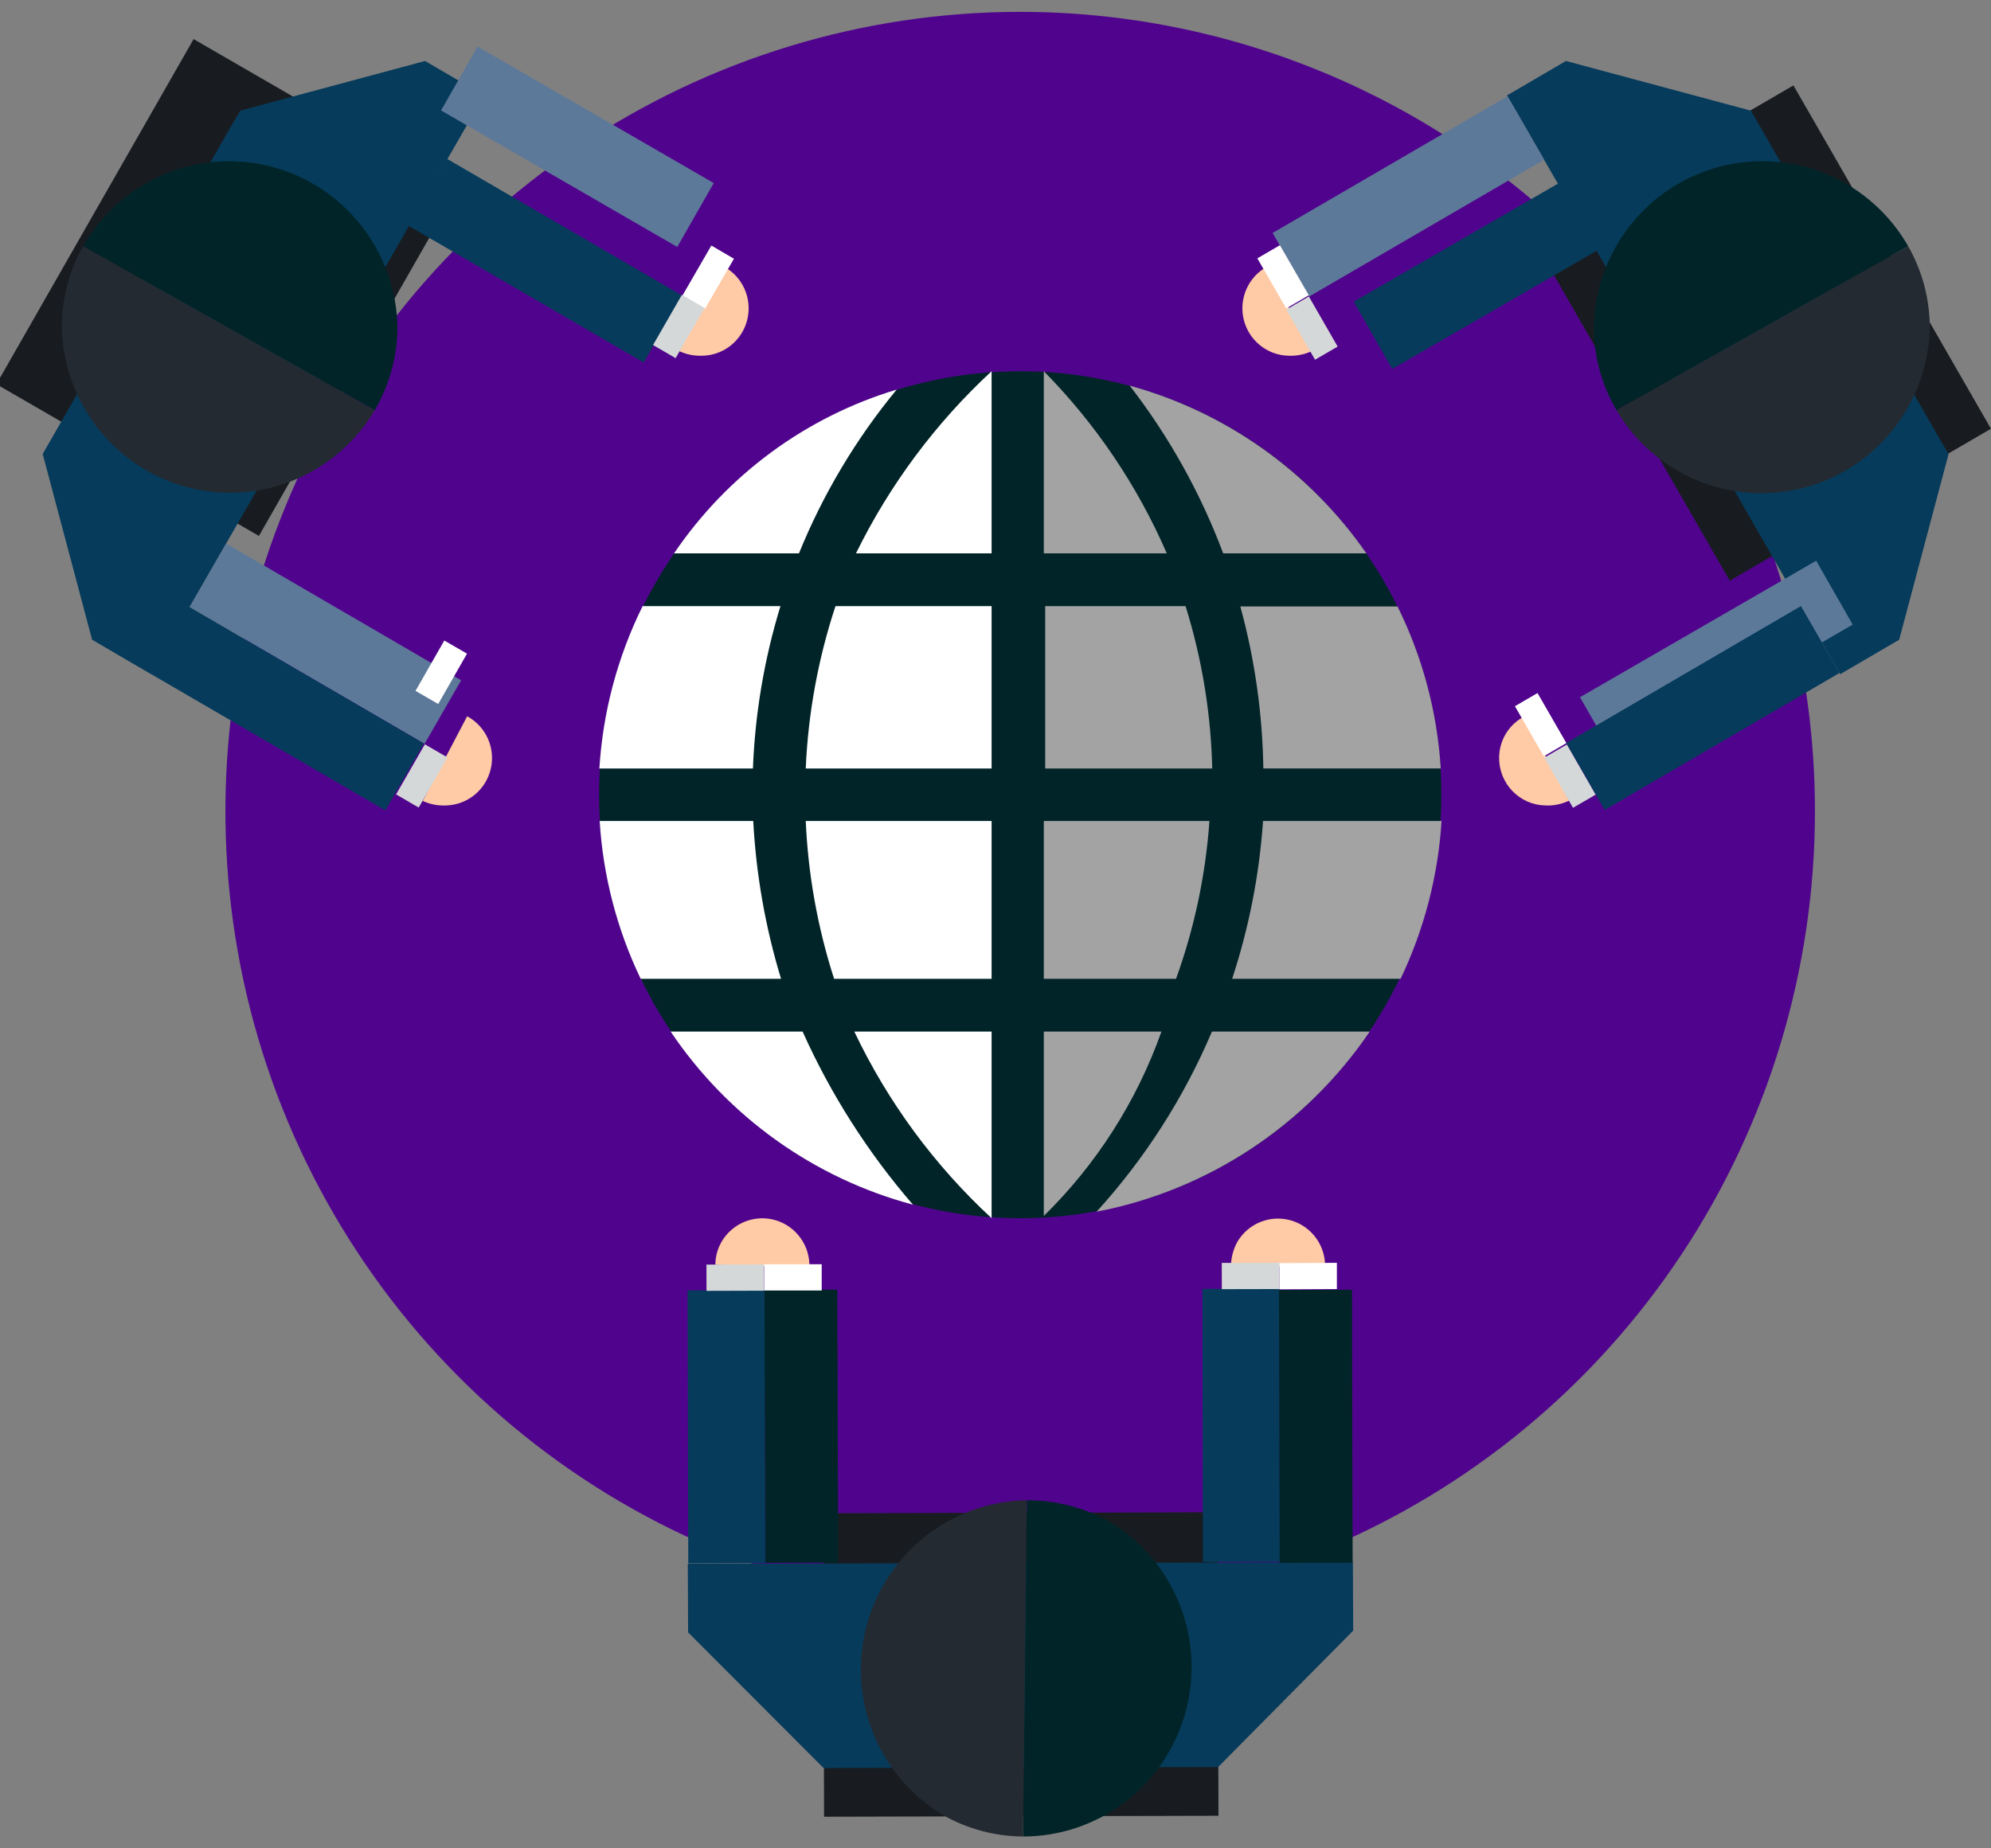 <svg width="84" height="78" viewBox="0 0 84 78" fill="none" xmlns="http://www.w3.org/2000/svg">
<rect x="0" y="0" width="84" height="78" fill="#808080" stroke="none"/>
<g clip-path="url(#clip0_1_117292)">
<path d="M76.573 34.217C76.575 40.888 74.611 47.41 70.928 52.958C67.245 58.507 62.008 62.831 55.882 65.386C49.755 67.941 43.012 68.61 36.507 67.31C30.002 66.01 24.026 62.799 19.335 58.082C14.645 53.366 11.45 47.356 10.155 40.813C8.861 34.27 9.524 27.488 12.062 21.324C14.599 15.16 18.897 9.892 24.411 6.185C29.926 2.478 36.409 0.5 43.042 0.5C51.932 0.503 60.457 4.056 66.744 10.378C73.031 16.7 76.567 25.274 76.573 34.217Z" fill="#50048D"/>
<path d="M25.277 33.538C25.277 37.072 26.319 40.527 28.271 43.466C30.223 46.405 32.998 48.696 36.244 50.048C39.491 51.401 43.063 51.755 46.509 51.065C49.956 50.376 53.121 48.673 55.606 46.174C58.091 43.675 59.783 40.49 60.468 37.024C61.154 33.557 60.802 29.964 59.457 26.698C58.112 23.433 55.835 20.642 52.914 18.678C49.992 16.715 46.557 15.666 43.043 15.666C38.331 15.666 33.812 17.549 30.48 20.901C27.148 24.252 25.277 28.798 25.277 33.538Z" fill="#012428"/>
<path d="M35.19 41.305H41.835V34.645H33.994C34.094 36.909 34.496 39.149 35.19 41.305Z" fill="white"/>
<path d="M33.994 32.43H41.835V25.579H35.249C34.518 27.793 34.095 30.099 33.994 32.43Z" fill="white"/>
<path d="M36.114 23.351H41.835V15.666C39.474 17.852 37.534 20.457 36.114 23.351Z" fill="white"/>
<path d="M51.984 41.305H59.091C60.087 39.218 60.674 36.956 60.82 34.645H53.287C53.132 36.912 52.694 39.149 51.984 41.305Z" fill="#A3A3A3"/>
<path d="M41.835 51.408V43.533H36.043C37.457 46.505 39.423 49.178 41.835 51.408Z" fill="white"/>
<path d="M32.927 25.579H27.112C26.055 27.717 25.434 30.047 25.288 32.43H31.766C31.856 30.105 32.246 27.802 32.927 25.579Z" fill="white"/>
<path d="M28.295 43.533C30.714 47.129 34.345 49.723 38.517 50.837C36.619 48.644 35.051 46.183 33.862 43.533H28.295Z" fill="white"/>
<path d="M37.83 16.441C34.004 17.593 30.689 20.033 28.438 23.351H33.708C34.725 20.85 36.115 18.52 37.83 16.441Z" fill="white"/>
<path d="M31.779 34.645H25.3C25.442 36.957 26.029 39.219 27.03 41.305H32.952C32.293 39.142 31.899 36.905 31.779 34.645Z" fill="white"/>
<path d="M53.3 32.429H60.785C60.637 30.05 60.017 27.725 58.961 25.591H52.329C52.939 27.82 53.265 30.118 53.3 32.429Z" fill="#A3A3A3"/>
<path d="M51.026 34.645H44.038V41.305H49.617C50.392 39.162 50.866 36.92 51.026 34.645Z" fill="#A3A3A3"/>
<path d="M44.038 43.533V51.313C46.261 49.134 47.958 46.473 49.001 43.533H44.038Z" fill="#A3A3A3"/>
<path d="M51.132 43.533C49.946 46.325 48.301 48.895 46.264 51.134C50.954 50.233 55.097 47.5 57.788 43.533H51.132Z" fill="#A3A3A3"/>
<path d="M57.647 23.351C55.243 19.891 51.71 17.387 47.662 16.274C49.322 18.42 50.652 20.806 51.606 23.351H57.647Z" fill="#A3A3A3"/>
<path d="M50.019 25.579H44.096V32.43H51.144C51.09 30.104 50.711 27.798 50.019 25.579Z" fill="#A3A3A3"/>
<path d="M44.038 15.666V23.351H49.226C47.984 20.489 46.225 17.883 44.038 15.666Z" fill="#A3A3A3"/>
<path d="M18.82 33.99C19.259 33.979 19.682 33.822 20.022 33.543C20.363 33.265 20.603 32.881 20.704 32.452C20.806 32.022 20.763 31.571 20.583 31.168C20.403 30.766 20.095 30.434 19.709 30.226L17.837 33.8C18.145 33.941 18.482 34.007 18.82 33.99Z" fill="#FFCAA6"/>
<path d="M29.659 15.011C30.096 14.997 30.517 14.838 30.856 14.559C31.195 14.28 31.433 13.896 31.533 13.467C31.633 13.038 31.589 12.588 31.409 12.187C31.228 11.785 30.921 11.455 30.535 11.247L28.664 14.821C28.975 14.964 29.316 15.029 29.659 15.011Z" fill="#FFCAA6"/>
<path d="M8.168 1.65L-0.153 16.213L10.924 22.617L19.245 8.054L8.168 1.65Z" fill="#181C21"/>
<path d="M3.886 26.997L1.801 19.157L2.109 18.621L9.82 5.206L10.139 4.67L17.933 2.573L20.42 4.027L17.258 9.531L9.535 22.946L6.373 28.45L3.886 26.997Z" fill="#063B5B"/>
<path d="M18.865 6.707L17.241 9.533L27.157 15.299L28.781 12.473L18.865 6.707Z" fill="#063B5B"/>
<path d="M20.148 1.965L18.608 4.66L28.573 10.421L30.113 7.726L20.148 1.965Z" fill="#5D7999"/>
<path d="M9.542 22.939L7.999 25.62L17.912 31.39L19.455 28.709L9.542 22.939Z" fill="#5D7999"/>
<path d="M7.969 25.603L6.344 28.428L16.257 34.199L17.882 31.374L7.969 25.603Z" fill="#063B5B"/>
<path d="M30.012 10.362L28.791 12.474L29.744 13.03L30.964 10.919L30.012 10.362Z" fill="white"/>
<path d="M28.767 12.445L27.552 14.56L28.505 15.114L29.72 13L28.767 12.445Z" fill="#D5D8D8"/>
<path d="M18.745 27.03L17.531 29.155L18.489 29.709L19.703 27.584L18.745 27.03Z" fill="white"/>
<path d="M17.925 31.41L16.711 33.524L17.665 34.079L18.879 31.964L17.925 31.41Z" fill="#D5D8D8"/>
<path d="M16.771 13.808C16.74 12.246 16.2 10.737 15.236 9.513C14.271 8.288 12.934 7.415 11.43 7.027C9.925 6.64 8.336 6.758 6.905 7.365C5.474 7.972 4.28 9.034 3.505 10.388L15.812 17.31C16.432 16.248 16.762 15.04 16.771 13.808Z" fill="#012428"/>
<path d="M3.505 10.389C2.92 11.433 2.61 12.61 2.605 13.808C2.64 15.358 3.175 16.855 4.13 18.073C5.085 19.29 6.407 20.163 7.898 20.558C9.389 20.953 10.967 20.851 12.394 20.265C13.822 19.679 15.021 18.642 15.811 17.311L3.505 10.389Z" fill="#232A32"/>
<path d="M65.202 33.99C64.941 33.986 64.683 33.929 64.444 33.825C64.204 33.719 63.987 33.568 63.806 33.379C63.624 33.19 63.482 32.967 63.386 32.722C63.29 32.477 63.243 32.216 63.248 31.953C63.254 31.593 63.357 31.242 63.547 30.938C63.737 30.633 64.006 30.387 64.326 30.226L66.197 33.788C65.887 33.937 65.546 34.006 65.202 33.99Z" fill="#FFCAA6"/>
<path d="M54.354 15.011C53.915 15 53.493 14.843 53.152 14.564C52.811 14.286 52.571 13.902 52.47 13.473C52.369 13.043 52.411 12.592 52.592 12.189C52.772 11.787 53.079 11.455 53.466 11.247L55.337 14.821C55.029 14.962 54.692 15.028 54.354 15.011Z" fill="#FFCAA6"/>
<path d="M75.665 3.604L64.644 10.018L72.978 24.507L83.999 18.093L75.665 3.604Z" fill="#181C21"/>
<path d="M80.126 26.997L82.211 19.157L81.891 18.621L74.18 5.206L73.872 4.67L66.067 2.573L63.58 4.027L66.754 9.531L74.465 22.946L77.639 28.45L80.126 26.997Z" fill="#063B5B"/>
<path d="M67.08 6.969L57.116 12.729L58.738 15.569L68.703 9.809L67.08 6.969Z" fill="#063B5B"/>
<path d="M63.605 4.06L53.692 9.831L55.235 12.512L65.148 6.741L63.605 4.06Z" fill="#5D7999"/>
<path d="M76.625 23.663L66.66 29.423L68.2 32.118L78.165 26.358L76.625 23.663Z" fill="#5D7999"/>
<path d="M75.981 25.576L66.073 31.357L67.702 34.181L77.609 28.399L75.981 25.576Z" fill="#063B5B"/>
<path d="M53.999 10.347L53.047 10.903L54.266 13.015L55.219 12.459L53.999 10.347Z" fill="white"/>
<path d="M55.22 12.511L54.266 13.065L55.481 15.18L56.435 14.625L55.22 12.511Z" fill="#D5D8D8"/>
<path d="M64.868 29.247L63.915 29.802L65.132 31.916L66.085 31.36L64.868 29.247Z" fill="white"/>
<path d="M66.105 31.419L65.151 31.973L66.364 34.089L67.319 33.535L66.105 31.419Z" fill="#D5D8D8"/>
<path d="M67.24 13.808C67.271 12.246 67.811 10.737 68.775 9.513C69.74 8.288 71.076 7.415 72.581 7.027C74.086 6.64 75.675 6.758 77.106 7.365C78.537 7.972 79.731 9.034 80.506 10.388L68.199 17.31C67.579 16.248 67.249 15.04 67.24 13.808Z" fill="#012428"/>
<path d="M80.505 10.389C81.099 11.43 81.413 12.608 81.417 13.808C81.386 15.362 80.853 16.864 79.897 18.085C78.942 19.307 77.617 20.182 76.123 20.578C74.628 20.974 73.046 20.869 71.617 20.279C70.187 19.69 68.987 18.648 68.199 17.311L80.505 10.389Z" fill="#232A32"/>
<path d="M30.453 52.385C30.68 52.004 31.027 51.709 31.439 51.548C31.851 51.387 32.304 51.368 32.728 51.495C33.152 51.623 33.521 51.888 33.779 52.25C34.036 52.611 34.166 53.049 34.148 53.493L30.18 53.374C30.182 53.026 30.276 52.685 30.453 52.385Z" fill="#FFCAA6"/>
<path d="M52.209 52.397C52.436 52.016 52.783 51.721 53.195 51.56C53.607 51.399 54.061 51.38 54.485 51.507C54.908 51.634 55.278 51.9 55.535 52.261C55.792 52.623 55.922 53.061 55.905 53.505L51.937 53.386C51.946 53.039 52.04 52.7 52.209 52.397Z" fill="#FFCAA6"/>
<path d="M51.377 63.818L34.736 63.859L34.767 76.666L51.408 76.626L51.377 63.818Z" fill="#181C21"/>
<path d="M29.031 68.886L34.752 74.617L35.368 74.605L50.777 74.569H51.393L57.09 68.814L57.078 65.919L50.753 65.943L35.344 65.979L29.019 65.991L29.031 68.886Z" fill="#063B5B"/>
<path d="M53.975 54.385L50.73 54.391L50.752 65.912L53.997 65.906L53.975 54.385Z" fill="#063B5B"/>
<path d="M57.04 54.428L53.96 54.435L53.988 65.956L57.068 65.948L57.04 54.428Z" fill="#012428"/>
<path d="M35.327 54.422L32.247 54.431L32.281 65.952L35.361 65.943L35.327 54.422Z" fill="#012428"/>
<path d="M32.253 54.446L29.008 54.454L29.038 65.975L32.283 65.966L32.253 54.446Z" fill="#063B5B"/>
<path d="M56.403 54.399V53.291L53.975 53.303V54.411L56.403 54.399Z" fill="white"/>
<path d="M53.975 53.29L51.547 53.295L51.549 54.403L53.977 54.398L53.975 53.29Z" fill="#D5D8D8"/>
<path d="M34.668 54.459V53.351H32.24V54.459H34.668Z" fill="white"/>
<path d="M32.233 53.359L29.805 53.366L29.808 54.474L32.236 54.467L32.233 53.359Z" fill="#D5D8D8"/>
<path d="M46.833 64.228C48.164 65.034 49.196 66.257 49.77 67.709C50.344 69.161 50.43 70.763 50.013 72.268C49.597 73.774 48.701 75.101 47.464 76.046C46.226 76.99 44.715 77.501 43.161 77.5L43.327 63.311C44.554 63.309 45.762 63.625 46.833 64.228Z" fill="#012428"/>
<path d="M43.161 77.5C41.968 77.493 40.798 77.177 39.762 76.583C38.439 75.782 37.411 74.57 36.835 73.129C36.258 71.689 36.163 70.099 36.564 68.599C36.966 67.1 37.842 65.772 39.06 64.818C40.278 63.864 41.772 63.335 43.315 63.31L43.161 77.5Z" fill="#232A32"/>
</g>
<defs>
<clipPath id="clip0_1_117292">
<rect width="84" height="77" fill="white" transform="translate(0 0.5)"/>
</clipPath>
</defs>
</svg>
